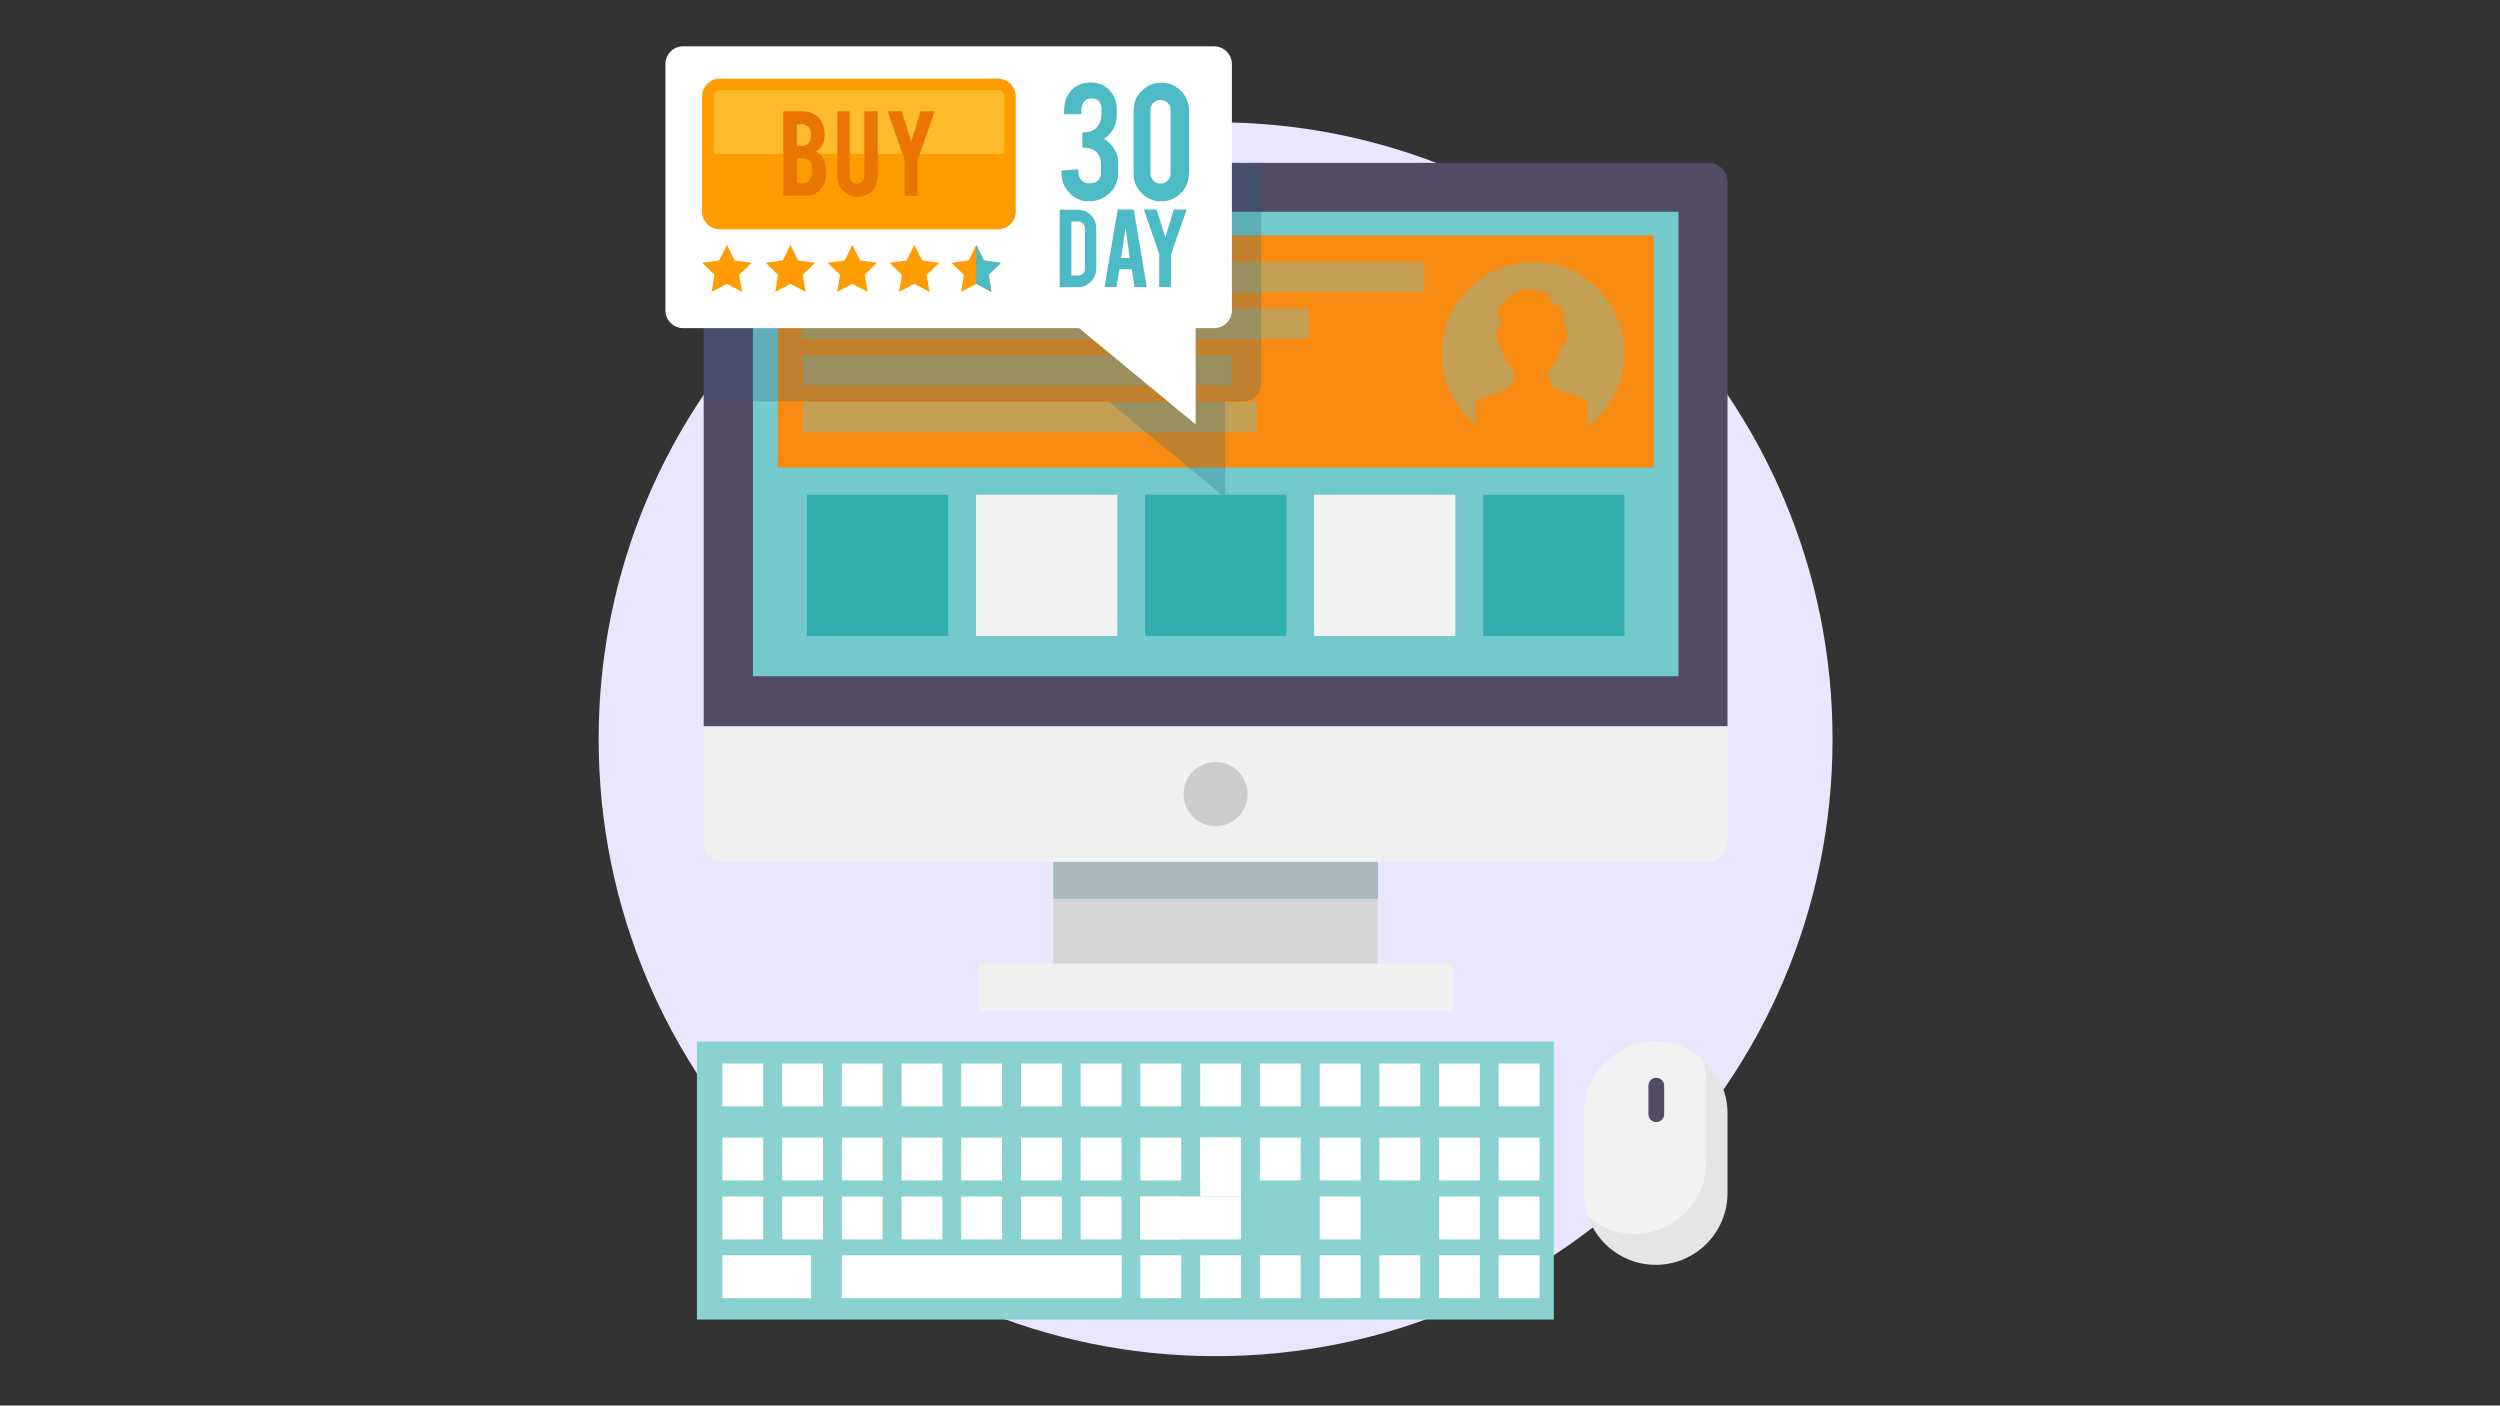 <?xml version="1.0" encoding="utf-8"?>
<!-- Generator: Adobe Illustrator 22.0.0, SVG Export Plug-In . SVG Version: 6.00 Build 0)  -->
<svg version="1.1" id="Layer_1" xmlns="http://www.w3.org/2000/svg" xmlns:xlink="http://www.w3.org/1999/xlink" x="0px" y="0px"
	 viewBox="0 0 1366 768" style="enable-background:new 0 0 1366 768;" xml:space="preserve">
<rect x="0" y="0" width="1366" height="768" fill="#333333" stroke="none"/>
<style type="text/css">
	.st0{fill:#EAE6FF;}
	.st1{fill:#D6D6D6;}
	.st2{fill:#534B64;}
	.st3{fill:#73C9CC;}
	.st4{fill:#F0F0F0;}
	.st5{fill:#F78B11;}
	.st6{fill:#C29F53;}
	.st7{opacity:0.25;fill:#216186;}
	.st8{fill:#FFFFFF;}
	.st9{fill:#32AEAE;}
	.st10{fill:#F2F2F2;}
	.st11{fill:#CCCCCC;}
	.st12{fill:#FF9C00;}
	.st13{opacity:0.32;fill:#FFFF8C;}
	.st14{fill:#EB7501;}
	.st15{fill:#4DBBC5;}
	.st16{fill:#8AD2D0;}
	.st17{opacity:8.000000e-02;fill:#4D4D4D;}
</style>
<g>
	<g>
		<path class="st0" d="M327.1,403.9c0,186.2,150.9,337.1,337.1,337.1c186.2,0,337.1-150.9,337.1-337.1
			c0-186.2-150.9-337.1-337.1-337.1C478.1,66.8,327.1,217.7,327.1,403.9z"/>
		<rect x="575.5" y="467.2" class="st1" width="177.4" height="62.7"/>
		<path class="st2" d="M943.9,99.3v297.6H384.5V99.3c0-5.7,4.6-10.3,10.4-10.3h538.7C939.3,89,943.9,93.6,943.9,99.3z"/>
		<rect x="411.4" y="115.7" class="st3" width="505.7" height="253.8"/>
		<rect x="534.5" y="526.5" class="st4" width="259.4" height="25.8"/>
		<rect x="424.9" y="128.6" class="st5" width="478.7" height="126.9"/>
		<path class="st6" d="M887.5,193c0,16.2-7.7,30.6-19.7,39.7c-7.6,5.8-17,9.5-27.2,10.1c-1,0-1.9,0.1-2.9,0.1
			c-1.6,0-3.2-0.1-4.8-0.2c-9.9-0.9-19-4.7-26.3-10.6c-11.5-9.1-18.8-23.2-18.8-39c0-27.5,22.3-49.8,49.8-49.8
			C865.2,143.2,887.5,165.4,887.5,193z"/>
		<path class="st5" d="M867.5,220.7v13.7c-7.6,5.8-17,9.5-27.2,10.1c-1,0.1-1.9,0.1-2.9,0.1c-1.6,0-3.2-0.1-4.8-0.2
			c-9.9-0.9-19-4.7-26.3-10.6v-13c0-1.3,0.9-2.3,2.1-2.8h0.1c0,0,0,0,0.1,0l1.7-0.6l14-5.2v0l2.2-4.5h0.9v-5
			c-3.6-2.9-6.2-7.6-7.3-13.1c0-0.1,0-0.1,0-0.2c-1.1-0.9-2.1-2.7-2.4-4.9c-0.5-3.3,0.5-6.2,2.3-6.5c0-0.2,0.2-1,0.1-1.4
			c-0.3-1.3-0.4-1.3-0.7-2c-0.2-0.6-0.6-1.2-0.9-1.8v-0.1h0c-0.3-0.6-0.5-1.2-0.5-1.8c-0.1-1.2,1-2.3,1.5-3.3
			c3.7-5.8,9.8-9.7,16.4-9.7c5.4,0,12.7,2.1,12.3,9.6c1.1-1.1,2.8-1.1,4.1-0.2c1.7,1.5,1.8,2.5,2.2,4.1c0.1,0.7,0.2,1.3,0.2,1.8
			c0.1,1.1,0,2-0.2,2.9c-0.1,0.6-0.3,1.3-0.5,1.8c0,0,0,0,0,0c0,0,0,0,0.1,0c0,0,0,0,0.1,0c1.7,0.4,2.7,3.2,2.2,6.5
			c-0.4,2.7-1.7,4.8-3.1,5.3c0,0-0.1,0-0.2,0c-1.1,5.2-3.6,9.6-6.9,12.5c0,0,0,0-0.1,0v5.3h0.7l2.2,4.5l16.4,5.9
			C866.5,218.3,867.5,219.4,867.5,220.7z"/>
		<rect x="438.6" y="143.2" class="st6" width="339.3" height="16.5"/>
		<rect x="438.6" y="168.6" class="st6" width="276.4" height="16.5"/>
		<rect x="438.6" y="194.1" class="st6" width="234.5" height="16.5"/>
		<rect x="438.6" y="219.6" class="st6" width="248.2" height="16.5"/>
		<g>
			<path class="st7" d="M689.2,89v120.6c0,5.4-4.4,9.7-9.7,9.7h-10.1v52.6l-63.7-52.6H389.4c-1.8,0-3.4-0.5-4.9-1.4V99.3
				c0-5.7,4.6-10.3,10.3-10.3H689.2z"/>
			<path class="st8" d="M673.1,35v134.6c0,5.4-4.4,9.7-9.7,9.7h-10.1v52.6l-63.7-52.6H373.3c-5.3,0-9.7-4.3-9.7-9.7V35
				c0-5.4,4.3-9.7,9.7-9.7h290.1C668.8,25.4,673.1,29.7,673.1,35z"/>
		</g>
		<rect x="440.9" y="270.3" class="st9" width="77.2" height="77.2"/>
		<rect x="533.3" y="270.3" class="st10" width="77.2" height="77.2"/>
		<rect x="625.7" y="270.3" class="st9" width="77.2" height="77.2"/>
		<rect x="718" y="270.3" class="st10" width="77.2" height="77.2"/>
		<rect x="810.4" y="270.3" class="st9" width="77.2" height="77.2"/>
		<rect x="575.5" y="471" class="st7" width="177.4" height="20.1"/>
		<path class="st4" d="M943.9,396.9v63.7c0,5.7-4.6,10.3-10.3,10.3H394.9c-5.7,0-10.4-4.6-10.4-10.3v-63.7H943.9z"/>
		<path class="st11" d="M681.7,433.9c0,9.7-7.8,17.5-17.5,17.5c-9.7,0-17.5-7.8-17.5-17.5s7.8-17.5,17.5-17.5
			C673.9,416.4,681.7,424.3,681.7,433.9z"/>
		<g>
			<path class="st12" d="M555,115.6c0,5.3-4.3,9.7-9.7,9.7h-152c-5.3,0-9.7-4.3-9.7-9.7V52.7c0-5.3,4.3-9.7,9.7-9.7h152
				c5.3,0,9.7,4.3,9.7,9.7V115.6z"/>
			<path class="st13" d="M548.7,52.7v31.4H389.9V52.7c0-1.9,1.6-3.4,3.4-3.4h152C547.2,49.3,548.7,50.9,548.7,52.7z"/>
			<g>
				<path class="st14" d="M428,107V60.8h10.4c2.8,0,5.2,0.7,7.4,2.2c1.9,1.2,3.2,3.1,4.1,5.7c0.4,1.4,0.7,3,0.7,4.9
					c0,3.1-0.8,5.6-2.5,7.4c-0.7,0.8-1.5,1.4-2.4,1.8c1.5,0.6,2.9,1.8,3.9,3.5c0.7,1.2,1.2,2.7,1.6,4.6c0.2,1,0.3,2,0.3,3.2
					c0,2.9-0.6,5.4-1.7,7.4c-0.9,1.6-2.1,2.9-3.6,3.8c-1.8,1.1-3.5,1.6-5.3,1.6H428z M435.5,79.7h2.9c2.2,0,3.6-1.1,4.3-3.2
					c0.3-0.8,0.4-1.8,0.4-2.9c0-1.9-0.5-3.4-1.4-4.3c-0.9-0.9-2-1.4-3.4-1.4h-2.9V79.7z M435.5,100.1h2.9c2.4,0,4-1.2,4.9-3.6
					c0.3-0.8,0.5-1.8,0.5-2.9c0-2.6-0.5-4.5-1.5-5.6c-0.9-1.1-2.2-1.6-3.9-1.6h-2.9V100.1z"/>
				<path class="st14" d="M468.5,107.5c-3.1,0-5.7-1.1-7.8-3.2c-2.1-2.1-3.2-4.7-3.2-7.8V60.8h6.8v35.6c0,1.1,0.4,2,1.2,2.8
					c0.8,0.8,1.7,1.2,2.8,1.2c1.1,0,2-0.4,2.8-1.2c0.8-0.8,1.2-1.7,1.2-2.8V60.8h7.3v35.7c0,3.1-1.1,5.7-3.2,7.8
					C474.1,106.5,471.5,107.5,468.5,107.5z"/>
				<path class="st14" d="M494.4,87.7L485,60.8h7.7l5.2,16.6l5.1-16.6h7.7l-9.4,26.9V107h-7V87.7z"/>
			</g>
		</g>
		<g>
			<path class="st15" d="M595,100.2c4.4,0,6.6-2,6.6-6.1v-3.7c0-6.5-3.4-9.8-10.2-9.8v-8.2c3.7,0,6.4-1,8.1-3.1
				c1.6-1.9,2.4-4.4,2.4-7.8v-1.5c0-4.1-1.8-6.2-5.5-6.2c-2,0-3.5,0.8-4.5,2.3c-0.7,1.2-1.1,2.7-1.1,4.6v1.7h-9.4V61
				c0-4.5,1.1-8.2,3.4-11c2.6-3.2,6.3-4.9,11-4.9c4.5,0,8.1,1.5,10.8,4.6c2.4,2.7,3.6,6.1,3.6,10.2v2.7c0,3.9-1.2,7.4-3.5,10.2
				c-1,1.2-2.2,2.2-3.5,3.1c2.8,1.6,5,4,6.6,7.2c0.8,1.7,1.2,3.7,1.2,6v5c0,4.7-1.6,8.5-4.8,11.5c-3.1,2.9-6.8,4.4-11.1,4.4
				c-4.2,0-7.8-1.5-10.7-4.5c-2.9-3-4.4-6.5-4.4-10.7v-1.6l9.1-0.7l0.2,2.2c0.1,1.6,0.7,2.9,1.7,3.9
				C592.1,99.7,593.4,100.2,595,100.2z"/>
			<path class="st15" d="M649.6,94.9c0,4.2-1.5,7.8-4.4,10.7c-3,2.9-6.5,4.4-10.7,4.4c-4.2,0-7.8-1.5-10.7-4.4
				c-3-3-4.4-6.5-4.4-10.7V60.3c0-4.2,1.5-7.8,4.5-10.7c3-3,6.5-4.4,10.7-4.4c4.2,0,7.8,1.5,10.7,4.5c2.9,3,4.4,6.5,4.4,10.7V94.9z
				 M639.6,60.1c0-1.5-0.5-2.8-1.6-3.9c-1.1-1.1-2.4-1.6-3.9-1.6c-1.5,0-2.8,0.5-3.9,1.6c-1.1,1.1-1.6,2.4-1.6,3.9v34.7
				c0,1.5,0.5,2.8,1.6,3.9c1.1,1.1,2.4,1.6,3.9,1.6c1.5,0,2.8-0.5,3.9-1.6c1.1-1.1,1.6-2.4,1.6-3.9V60.1z"/>
			<path class="st15" d="M599,146.7c0,2.8-1,5.2-2.9,7.2c-2,2-4.3,3-7.1,3h-10v-42.3h10c2.8,0,5.2,1,7.1,3c1.9,2,2.9,4.4,2.9,7.1
				V146.7z M585.4,150.5h3.8c1,0,1.9-0.4,2.6-1.1c0.7-0.7,1-1.6,1-2.6v-22.1c0-1-0.4-1.9-1.1-2.6c-0.7-0.7-1.6-1.1-2.5-1.1h-3.8
				V150.5z"/>
			<path class="st15" d="M611.6,147.1l-1.5,9.7h-6.6l7.2-42.3h8.8l7.1,42.3h-6.7l-1.5-9.7H611.6z M615,124.3l-2.4,16.7h4.7
				L615,124.3z"/>
			<path class="st15" d="M633.5,139.1l-8.5-24.6h7l4.7,15.2l4.7-15.2h7l-8.6,24.6v17.7h-6.4V139.1z"/>
		</g>
		<polygon class="st12" points="397.2,133.8 401.4,142.3 410.7,143.6 403.9,150.2 405.5,159.5 397.2,155.1 388.8,159.5 390.4,150.2 
			383.7,143.6 393,142.3 		"/>
		<polygon class="st12" points="431.9,133.8 436.1,142.3 445.4,143.6 438.6,150.2 440.2,159.5 431.9,155.1 423.6,159.5 425.1,150.2 
			418.4,143.6 427.7,142.3 		"/>
		<polygon class="st12" points="465.7,133.8 469.9,142.3 479.2,143.6 472.5,150.2 474.1,159.5 465.7,155.1 457.4,159.5 459,150.2 
			452.2,143.6 461.6,142.3 		"/>
		<polygon class="st12" points="499.6,133.8 503.8,142.3 513.1,143.6 506.3,150.2 507.9,159.5 499.6,155.1 491.2,159.5 492.8,150.2 
			486.1,143.6 495.4,142.3 		"/>
		<polygon class="st12" points="533.4,133.8 537.6,142.3 546.9,143.6 540.2,150.2 541.8,159.5 533.4,155.1 525.1,159.5 526.7,150.2 
			519.9,143.6 529.3,142.3 		"/>
		<polygon class="st15" points="540.2,150.2 541.7,159.5 533.4,155.1 533.4,133.8 537.6,142.3 546.9,143.6 		"/>
		<g>
			<rect x="380.8" y="569.1" class="st16" width="468.2" height="151.9"/>
			<g>
				<rect x="394.7" y="581.1" class="st8" width="22.3" height="23.4"/>
				<rect x="427.4" y="581.1" class="st8" width="22.3" height="23.4"/>
				<rect x="460" y="581.1" class="st8" width="22.3" height="23.4"/>
				<rect x="492.6" y="581.1" class="st8" width="22.3" height="23.4"/>
				<rect x="525.2" y="581.1" class="st8" width="22.3" height="23.4"/>
				<rect x="557.9" y="581.1" class="st8" width="22.3" height="23.4"/>
				<rect x="590.5" y="581.1" class="st8" width="22.3" height="23.4"/>
				<rect x="623.1" y="581.1" class="st8" width="22.3" height="23.4"/>
				<rect x="655.8" y="581.1" class="st8" width="22.3" height="23.4"/>
				<rect x="688.4" y="581.1" class="st8" width="22.3" height="23.4"/>
				<rect x="721.1" y="581.1" class="st8" width="22.3" height="23.4"/>
				<rect x="753.7" y="581.1" class="st8" width="22.3" height="23.4"/>
				<rect x="786.3" y="581.1" class="st8" width="22.3" height="23.4"/>
				<rect x="818.9" y="581.1" class="st8" width="22.3" height="23.4"/>
				<rect x="394.7" y="621.6" class="st8" width="22.3" height="23.4"/>
				<rect x="427.4" y="621.6" class="st8" width="22.3" height="23.4"/>
				<rect x="460" y="621.6" class="st8" width="22.3" height="23.4"/>
				<rect x="492.6" y="621.6" class="st8" width="22.3" height="23.4"/>
				<rect x="525.2" y="621.6" class="st8" width="22.3" height="23.4"/>
				<rect x="557.9" y="621.6" class="st8" width="22.3" height="23.4"/>
				<rect x="590.5" y="621.6" class="st8" width="22.3" height="23.4"/>
				<rect x="623.1" y="621.6" class="st8" width="22.3" height="23.4"/>
				<rect x="655.8" y="621.6" class="st8" width="22.3" height="23.4"/>
				<rect x="655.8" y="621.6" class="st8" width="22.3" height="32.1"/>
				<rect x="753.7" y="621.6" class="st8" width="22.3" height="23.4"/>
				<rect x="688.4" y="621.6" class="st8" width="22.3" height="23.4"/>
				<rect x="721.1" y="621.6" class="st8" width="22.3" height="23.4"/>
				<rect x="786.3" y="621.6" class="st8" width="22.3" height="23.4"/>
				<rect x="818.9" y="621.6" class="st8" width="22.3" height="23.4"/>
				<rect x="394.7" y="653.8" class="st8" width="22.3" height="23.4"/>
				<rect x="427.4" y="653.8" class="st8" width="22.3" height="23.4"/>
				<rect x="460" y="653.8" class="st8" width="22.3" height="23.4"/>
				<rect x="492.6" y="653.8" class="st8" width="22.3" height="23.4"/>
				<rect x="525.2" y="653.8" class="st8" width="22.3" height="23.4"/>
				<rect x="557.9" y="653.8" class="st8" width="22.3" height="23.4"/>
				<rect x="590.5" y="653.8" class="st8" width="22.3" height="23.4"/>
				<rect x="623.1" y="653.8" class="st8" width="22.3" height="23.4"/>
				<rect x="623.1" y="653.8" class="st8" width="55" height="23.4"/>
				<rect x="721.1" y="653.8" class="st8" width="22.3" height="23.4"/>
				<rect x="786.3" y="653.8" class="st8" width="22.3" height="23.4"/>
				<rect x="818.9" y="653.8" class="st8" width="22.3" height="23.4"/>
				<rect x="394.7" y="685.9" class="st8" width="48.5" height="23.4"/>
				<rect x="460" y="685.9" class="st8" width="152.9" height="23.4"/>
				<rect x="623.1" y="685.9" class="st8" width="22.3" height="23.4"/>
				<rect x="655.8" y="685.9" class="st8" width="22.3" height="23.4"/>
				<rect x="688.4" y="685.9" class="st8" width="22.3" height="23.4"/>
				<rect x="721.1" y="685.9" class="st8" width="22.3" height="23.4"/>
				<rect x="753.7" y="685.9" class="st8" width="22.3" height="23.4"/>
				<rect x="786.3" y="685.9" class="st8" width="22.3" height="23.4"/>
				<rect x="818.9" y="685.9" class="st8" width="22.3" height="23.4"/>
			</g>
		</g>
		<g>
			<path class="st10" d="M943.9,651.9c0,21.7-17.6,39.2-39.2,39.2l0,0c-21.6,0-39.2-17.6-39.2-39.2v-43.6
				c0-21.7,17.6-39.2,39.2-39.2l0,0c21.7,0,39.2,17.6,39.2,39.2V651.9z"/>
			<path class="st2" d="M909.3,608.8c0,2.4-1.9,4.3-4.3,4.3l0,0c-2.4,0-4.3-1.9-4.3-4.3v-15.6c0-2.4,1.9-4.3,4.3-4.3l0,0
				c2.4,0,4.3,1.9,4.3,4.3V608.8z"/>
			<path class="st17" d="M943.9,608.3v43.6c0,21.6-17.5,39.2-39.2,39.2c-10.8,0-20.6-4.4-27.7-11.5c-4.1-4.1-7.4-9.2-9.3-14.8
				c6.8,5.9,15.7,9.4,25.4,9.4c21.7,0,39.2-17.6,39.2-39.2v-43.6c0-4.5-0.8-8.9-2.2-12.9c0.8,0.7,1.6,1.4,2.3,2.2
				C939.5,587.7,943.9,597.5,943.9,608.3z"/>
		</g>
	</g>
</g>
</svg>
